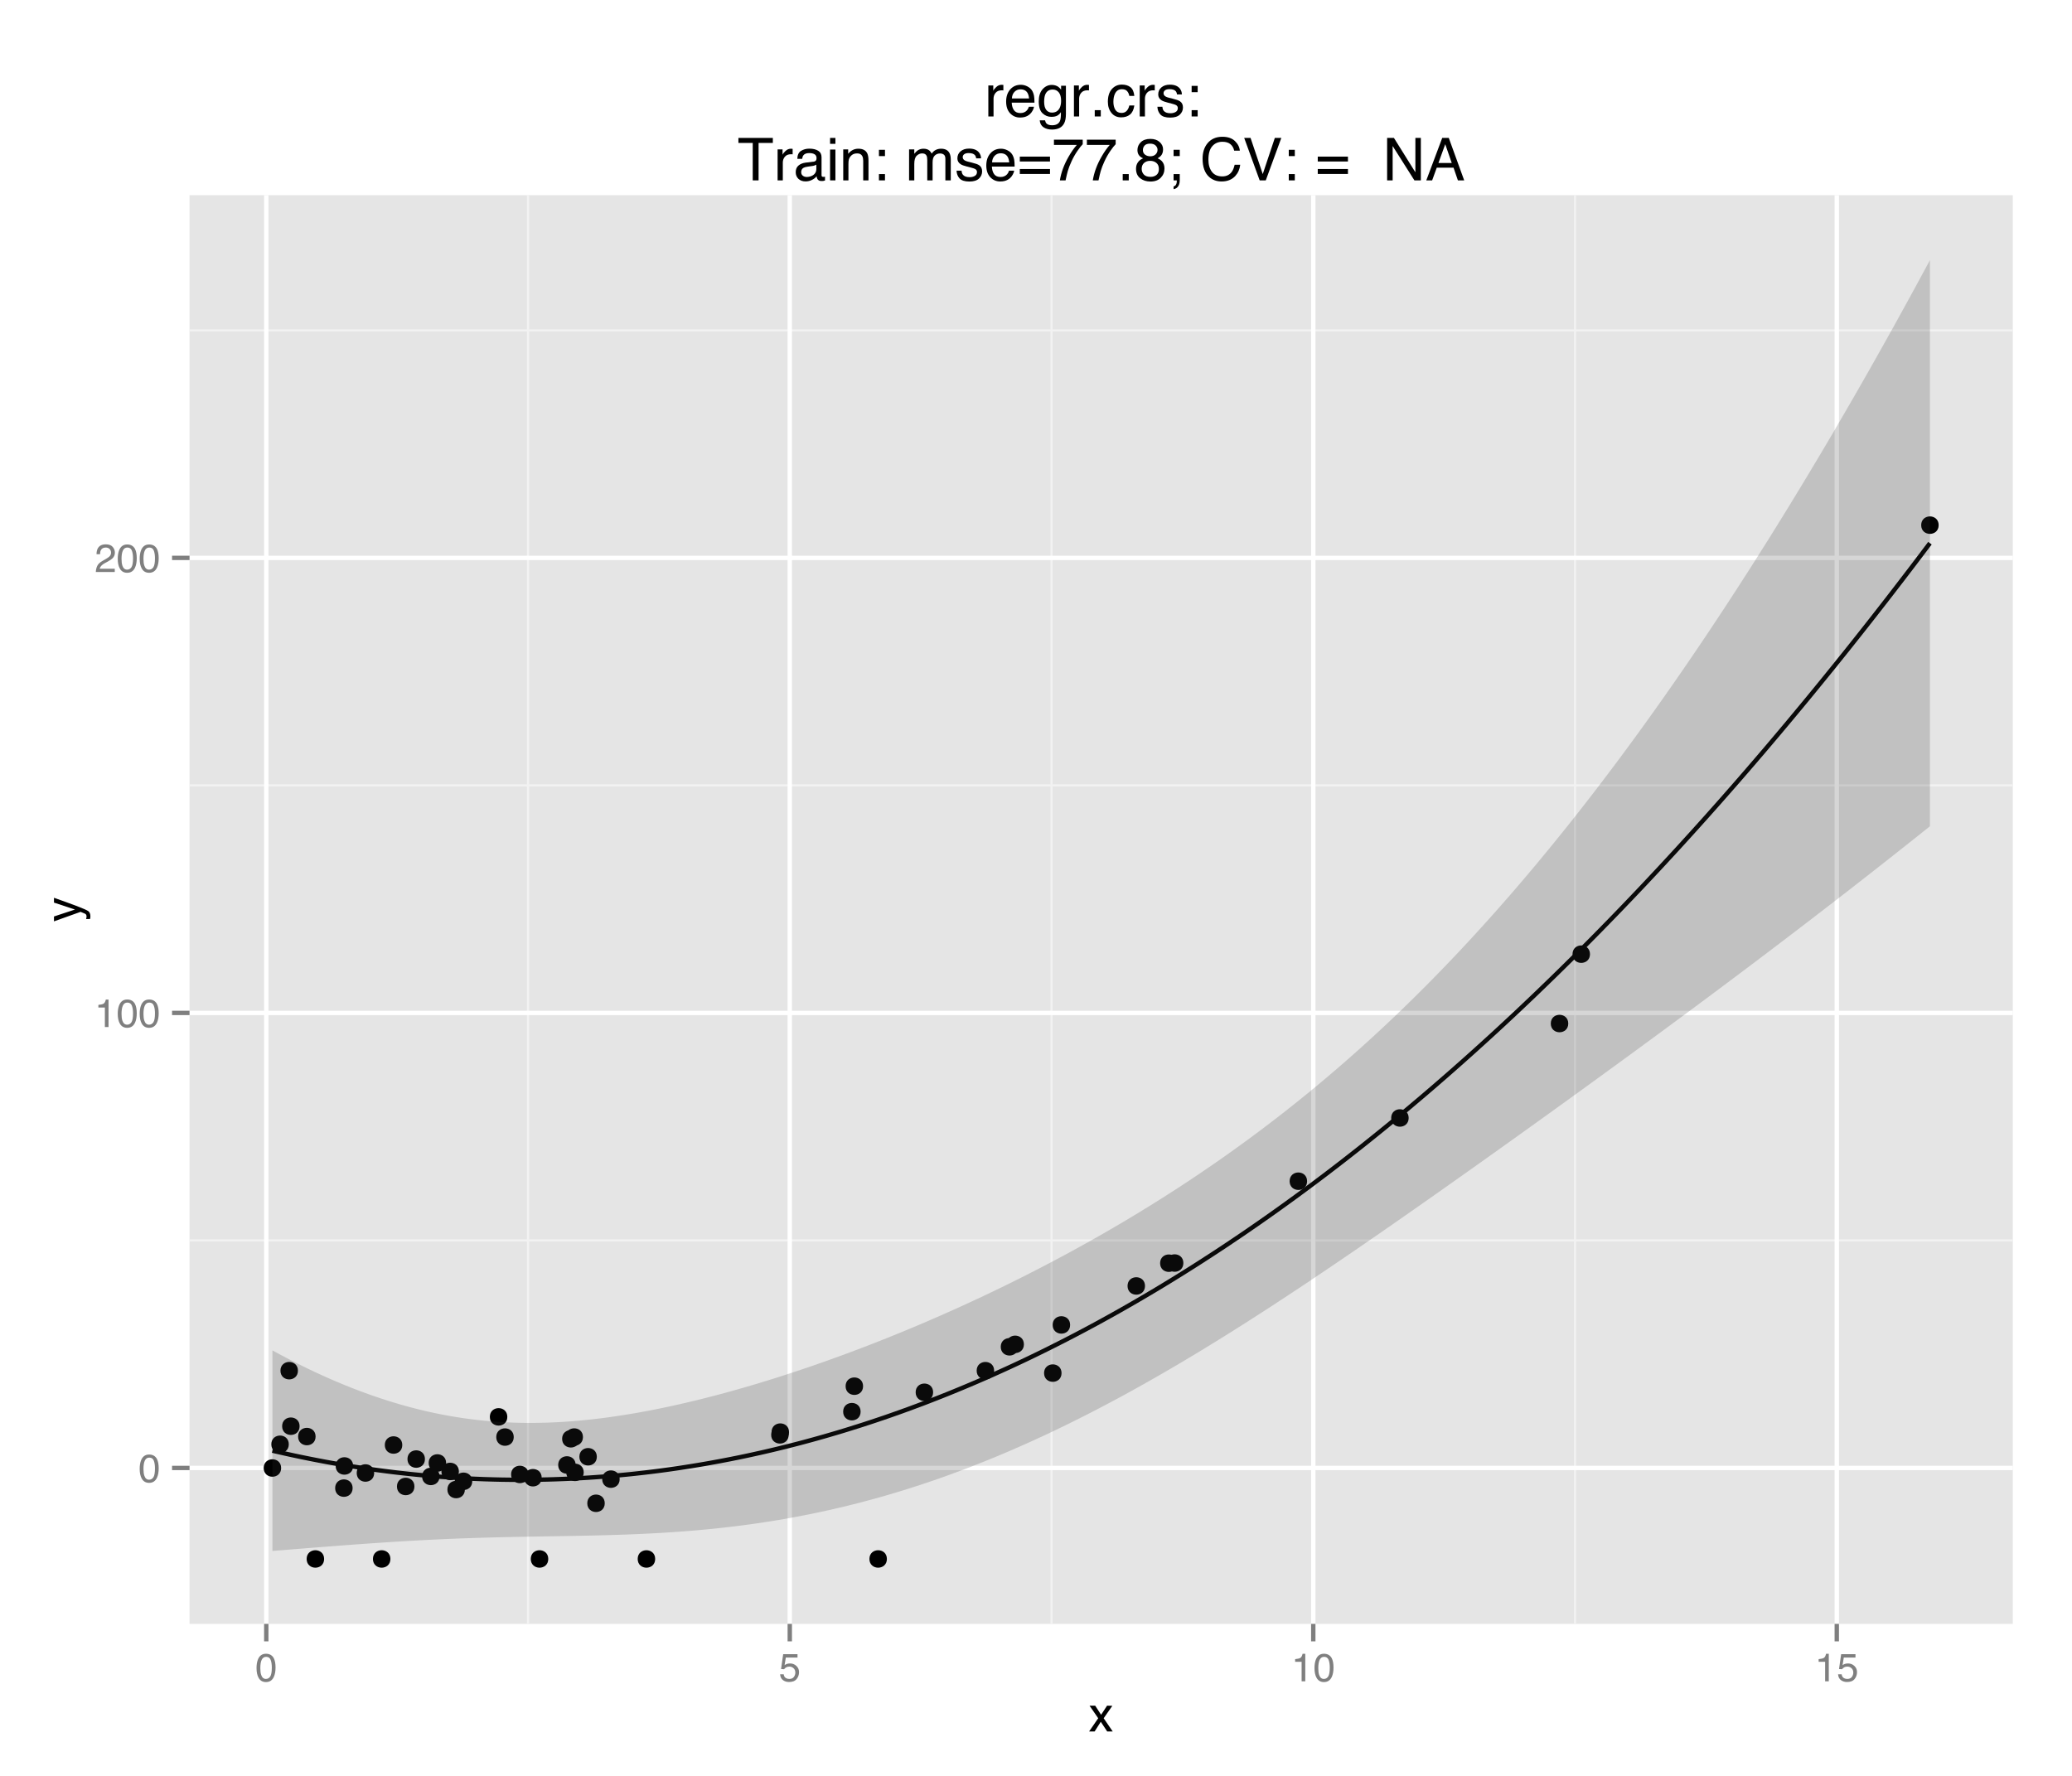 <?xml version="1.0" encoding="UTF-8"?>
<svg xmlns="http://www.w3.org/2000/svg" xmlns:xlink="http://www.w3.org/1999/xlink" width="504pt" height="432pt" viewBox="0 0 504 432" version="1.1">
<defs>
<g>
<symbol overflow="visible" id="glyph0-0">
<path style="stroke:none;" d="M 0.312 0 L 0.312 -6.875 L 5.766 -6.875 L 5.766 0 Z M 4.906 -0.859 L 4.906 -6.016 L 1.172 -6.016 L 1.172 -0.859 Z "/>
</symbol>
<symbol overflow="visible" id="glyph0-1">
<path style="stroke:none;" d="M 2.594 -6.703 C 3.457 -6.703 4.086 -6.348 4.484 -5.641 C 4.773 -5.086 4.922 -4.328 4.922 -3.359 C 4.922 -2.453 4.785 -1.695 4.516 -1.094 C 4.129 -0.238 3.488 0.188 2.594 0.188 C 1.781 0.188 1.18 -0.16 0.797 -0.859 C 0.461 -1.453 0.297 -2.238 0.297 -3.219 C 0.297 -3.977 0.395 -4.633 0.594 -5.188 C 0.957 -6.195 1.625 -6.703 2.594 -6.703 Z M 2.578 -0.578 C 3.016 -0.578 3.363 -0.77 3.625 -1.156 C 3.883 -1.551 4.016 -2.273 4.016 -3.328 C 4.016 -4.086 3.922 -4.711 3.734 -5.203 C 3.547 -5.703 3.18 -5.953 2.641 -5.953 C 2.148 -5.953 1.789 -5.719 1.562 -5.25 C 1.332 -4.781 1.219 -4.094 1.219 -3.188 C 1.219 -2.5 1.289 -1.945 1.438 -1.531 C 1.656 -0.895 2.035 -0.578 2.578 -0.578 Z "/>
</symbol>
<symbol overflow="visible" id="glyph0-2">
<path style="stroke:none;" d="M 0.922 -4.75 L 0.922 -5.391 C 1.523 -5.453 1.945 -5.551 2.188 -5.688 C 2.426 -5.832 2.609 -6.164 2.734 -6.688 L 3.391 -6.688 L 3.391 0 L 2.5 0 L 2.5 -4.75 Z "/>
</symbol>
<symbol overflow="visible" id="glyph0-3">
<path style="stroke:none;" d="M 0.297 0 C 0.328 -0.57 0.445 -1.07 0.656 -1.5 C 0.863 -1.938 1.27 -2.328 1.875 -2.672 L 2.766 -3.188 C 3.172 -3.426 3.457 -3.629 3.625 -3.797 C 3.875 -4.055 4 -4.352 4 -4.688 C 4 -5.07 3.879 -5.379 3.641 -5.609 C 3.41 -5.836 3.102 -5.953 2.719 -5.953 C 2.133 -5.953 1.734 -5.734 1.516 -5.297 C 1.398 -5.066 1.336 -4.742 1.328 -4.328 L 0.469 -4.328 C 0.477 -4.91 0.582 -5.383 0.781 -5.75 C 1.145 -6.406 1.789 -6.734 2.719 -6.734 C 3.488 -6.734 4.051 -6.523 4.406 -6.109 C 4.758 -5.691 4.938 -5.227 4.938 -4.719 C 4.938 -4.188 4.75 -3.727 4.375 -3.344 C 4.156 -3.125 3.758 -2.852 3.188 -2.531 L 2.547 -2.188 C 2.242 -2.02 2.004 -1.859 1.828 -1.703 C 1.516 -1.43 1.316 -1.129 1.234 -0.797 L 4.906 -0.797 L 4.906 0 Z "/>
</symbol>
<symbol overflow="visible" id="glyph0-4">
<path style="stroke:none;" d="M 1.188 -1.703 C 1.238 -1.223 1.461 -0.895 1.859 -0.719 C 2.055 -0.625 2.285 -0.578 2.547 -0.578 C 3.047 -0.578 3.414 -0.734 3.656 -1.047 C 3.895 -1.367 4.016 -1.723 4.016 -2.109 C 4.016 -2.578 3.867 -2.938 3.578 -3.188 C 3.297 -3.445 2.957 -3.578 2.562 -3.578 C 2.27 -3.578 2.02 -3.52 1.812 -3.406 C 1.602 -3.289 1.426 -3.133 1.281 -2.938 L 0.547 -2.984 L 1.062 -6.594 L 4.547 -6.594 L 4.547 -5.781 L 1.703 -5.781 L 1.406 -3.922 C 1.562 -4.035 1.711 -4.125 1.859 -4.188 C 2.109 -4.289 2.395 -4.344 2.719 -4.344 C 3.332 -4.344 3.852 -4.141 4.281 -3.734 C 4.707 -3.336 4.922 -2.836 4.922 -2.234 C 4.922 -1.598 4.723 -1.035 4.328 -0.547 C 3.941 -0.066 3.32 0.172 2.469 0.172 C 1.914 0.172 1.43 0.02 1.016 -0.281 C 0.598 -0.594 0.363 -1.066 0.312 -1.703 Z "/>
</symbol>
<symbol overflow="visible" id="glyph1-0">
<path style="stroke:none;" d="M 0.391 0 L 0.391 -8.609 L 7.219 -8.609 L 7.219 0 Z M 6.141 -1.078 L 6.141 -7.531 L 1.469 -7.531 L 1.469 -1.078 Z "/>
</symbol>
<symbol overflow="visible" id="glyph1-1">
<path style="stroke:none;" d="M 0.172 -6.281 L 1.547 -6.281 L 2.984 -4.062 L 4.438 -6.281 L 5.719 -6.25 L 3.609 -3.219 L 5.812 0 L 4.469 0 L 2.906 -2.359 L 1.406 0 L 0.062 0 L 2.281 -3.219 Z "/>
</symbol>
<symbol overflow="visible" id="glyph2-0">
<path style="stroke:none;" d="M 0 -0.391 L -8.609 -0.391 L -8.609 -7.219 L 0 -7.219 Z M -1.078 -6.141 L -7.531 -6.141 L -7.531 -1.469 L -1.078 -1.469 Z "/>
</symbol>
<symbol overflow="visible" id="glyph2-1">
<path style="stroke:none;" d="M -6.281 -4.688 L -6.281 -5.859 C -5.875 -5.711 -4.953 -5.383 -3.516 -4.875 C -2.441 -4.488 -1.566 -4.164 -0.891 -3.906 C 0.711 -3.301 1.691 -2.875 2.047 -2.625 C 2.398 -2.375 2.578 -1.941 2.578 -1.328 C 2.578 -1.18 2.566 -1.066 2.547 -0.984 C 2.535 -0.91 2.516 -0.812 2.484 -0.688 L 1.531 -0.688 C 1.582 -0.875 1.613 -1.008 1.625 -1.094 C 1.633 -1.176 1.641 -1.25 1.641 -1.312 C 1.641 -1.5 1.609 -1.641 1.547 -1.734 C 1.484 -1.828 1.406 -1.906 1.312 -1.969 C 1.281 -1.988 1.117 -2.055 0.828 -2.172 C 0.535 -2.297 0.32 -2.383 0.188 -2.438 L -6.281 -0.125 L -6.281 -1.312 L -1.172 -3 Z M -6.422 -3 Z "/>
</symbol>
<symbol overflow="visible" id="glyph3-0">
<path style="stroke:none;" d="M 0.469 0 L 0.469 -10.328 L 8.672 -10.328 L 8.672 0 Z M 7.375 -1.297 L 7.375 -9.047 L 1.766 -9.047 L 1.766 -1.297 Z "/>
</symbol>
<symbol overflow="visible" id="glyph3-1">
<path style="stroke:none;" d="M 0.969 -7.531 L 2.172 -7.531 L 2.172 -6.234 C 2.266 -6.484 2.504 -6.789 2.891 -7.156 C 3.273 -7.52 3.719 -7.703 4.219 -7.703 C 4.238 -7.703 4.273 -7.695 4.328 -7.688 C 4.391 -7.688 4.488 -7.68 4.625 -7.672 L 4.625 -6.328 C 4.551 -6.348 4.484 -6.359 4.422 -6.359 C 4.359 -6.359 4.289 -6.359 4.219 -6.359 C 3.57 -6.359 3.078 -6.156 2.734 -5.75 C 2.398 -5.344 2.234 -4.867 2.234 -4.328 L 2.234 0 L 0.969 0 Z "/>
</symbol>
<symbol overflow="visible" id="glyph3-2">
<path style="stroke:none;" d="M 4.062 -7.703 C 4.602 -7.703 5.125 -7.578 5.625 -7.328 C 6.125 -7.078 6.504 -6.754 6.766 -6.359 C 7.016 -5.973 7.188 -5.523 7.281 -5.016 C 7.352 -4.672 7.391 -4.117 7.391 -3.359 L 1.859 -3.359 C 1.891 -2.598 2.07 -1.984 2.406 -1.516 C 2.738 -1.055 3.258 -0.828 3.969 -0.828 C 4.633 -0.828 5.164 -1.047 5.562 -1.484 C 5.781 -1.734 5.938 -2.023 6.031 -2.359 L 7.281 -2.359 C 7.25 -2.086 7.141 -1.781 6.953 -1.438 C 6.766 -1.094 6.555 -0.816 6.328 -0.609 C 5.941 -0.234 5.469 0.02 4.906 0.156 C 4.602 0.227 4.258 0.266 3.875 0.266 C 2.938 0.266 2.141 -0.07 1.484 -0.75 C 0.828 -1.438 0.5 -2.395 0.5 -3.625 C 0.5 -4.832 0.828 -5.812 1.484 -6.562 C 2.141 -7.32 3 -7.703 4.062 -7.703 Z M 6.078 -4.375 C 6.023 -4.914 5.906 -5.352 5.719 -5.688 C 5.375 -6.289 4.797 -6.594 3.984 -6.594 C 3.398 -6.594 2.91 -6.383 2.516 -5.969 C 2.129 -5.551 1.926 -5.02 1.906 -4.375 Z M 3.953 -7.719 Z "/>
</symbol>
<symbol overflow="visible" id="glyph3-3">
<path style="stroke:none;" d="M 3.594 -7.672 C 4.176 -7.672 4.691 -7.523 5.141 -7.234 C 5.379 -7.066 5.617 -6.828 5.859 -6.516 L 5.859 -7.469 L 7.031 -7.469 L 7.031 -0.609 C 7.031 0.348 6.891 1.102 6.609 1.656 C 6.086 2.676 5.098 3.188 3.641 3.188 C 2.828 3.188 2.145 3.004 1.594 2.641 C 1.039 2.273 0.727 1.707 0.656 0.938 L 1.953 0.938 C 2.016 1.27 2.133 1.531 2.312 1.719 C 2.602 2 3.055 2.141 3.672 2.141 C 4.641 2.141 5.273 1.797 5.578 1.109 C 5.754 0.703 5.832 -0.016 5.812 -1.047 C 5.562 -0.66 5.258 -0.375 4.906 -0.188 C 4.551 0 4.078 0.094 3.484 0.094 C 2.672 0.094 1.957 -0.191 1.344 -0.766 C 0.727 -1.348 0.422 -2.312 0.422 -3.656 C 0.422 -4.914 0.727 -5.898 1.344 -6.609 C 1.969 -7.316 2.719 -7.672 3.594 -7.672 Z M 5.859 -3.797 C 5.859 -4.734 5.664 -5.426 5.281 -5.875 C 4.906 -6.32 4.414 -6.547 3.812 -6.547 C 2.926 -6.547 2.316 -6.129 1.984 -5.297 C 1.816 -4.848 1.734 -4.266 1.734 -3.547 C 1.734 -2.691 1.906 -2.039 2.25 -1.594 C 2.594 -1.156 3.055 -0.938 3.641 -0.938 C 4.547 -0.938 5.188 -1.348 5.562 -2.172 C 5.758 -2.641 5.859 -3.18 5.859 -3.797 Z M 3.734 -7.719 Z "/>
</symbol>
<symbol overflow="visible" id="glyph3-4">
<path style="stroke:none;" d="M 1.234 -1.531 L 2.703 -1.531 L 2.703 0 L 1.234 0 Z "/>
</symbol>
<symbol overflow="visible" id="glyph3-5">
<path style="stroke:none;" d="M 3.828 -7.75 C 4.68 -7.75 5.375 -7.539 5.906 -7.125 C 6.438 -6.719 6.754 -6.008 6.859 -5 L 5.641 -5 C 5.555 -5.469 5.379 -5.852 5.109 -6.156 C 4.848 -6.469 4.422 -6.625 3.828 -6.625 C 3.023 -6.625 2.453 -6.227 2.109 -5.438 C 1.879 -4.926 1.766 -4.297 1.766 -3.547 C 1.766 -2.785 1.922 -2.145 2.234 -1.625 C 2.555 -1.113 3.062 -0.859 3.75 -0.859 C 4.27 -0.859 4.68 -1.02 4.984 -1.344 C 5.297 -1.664 5.516 -2.109 5.641 -2.672 L 6.859 -2.672 C 6.723 -1.672 6.375 -0.938 5.812 -0.469 C 5.25 -0.008 4.531 0.219 3.656 0.219 C 2.664 0.219 1.879 -0.141 1.297 -0.859 C 0.711 -1.578 0.422 -2.477 0.422 -3.562 C 0.422 -4.883 0.738 -5.91 1.375 -6.641 C 2.02 -7.379 2.836 -7.75 3.828 -7.75 Z M 3.641 -7.719 Z "/>
</symbol>
<symbol overflow="visible" id="glyph3-6">
<path style="stroke:none;" d="M 1.688 -2.359 C 1.719 -1.941 1.82 -1.617 2 -1.391 C 2.312 -0.984 2.863 -0.781 3.656 -0.781 C 4.125 -0.781 4.535 -0.879 4.891 -1.078 C 5.254 -1.285 5.438 -1.602 5.438 -2.031 C 5.438 -2.352 5.289 -2.598 5 -2.766 C 4.82 -2.867 4.461 -2.988 3.922 -3.125 L 2.906 -3.391 C 2.27 -3.547 1.797 -3.723 1.484 -3.922 C 0.941 -4.266 0.672 -4.738 0.672 -5.344 C 0.672 -6.051 0.926 -6.625 1.438 -7.062 C 1.957 -7.508 2.648 -7.734 3.516 -7.734 C 4.648 -7.734 5.469 -7.398 5.969 -6.734 C 6.281 -6.305 6.43 -5.848 6.422 -5.359 L 5.234 -5.359 C 5.211 -5.648 5.113 -5.91 4.938 -6.141 C 4.645 -6.473 4.141 -6.641 3.422 -6.641 C 2.941 -6.641 2.578 -6.547 2.328 -6.359 C 2.086 -6.18 1.969 -5.945 1.969 -5.656 C 1.969 -5.32 2.129 -5.055 2.453 -4.859 C 2.641 -4.742 2.914 -4.641 3.281 -4.547 L 4.109 -4.344 C 5.023 -4.125 5.633 -3.91 5.938 -3.703 C 6.438 -3.379 6.688 -2.875 6.688 -2.188 C 6.688 -1.508 6.43 -0.926 5.922 -0.438 C 5.41 0.039 4.633 0.281 3.594 0.281 C 2.469 0.281 1.672 0.031 1.203 -0.469 C 0.742 -0.977 0.5 -1.609 0.469 -2.359 Z M 3.547 -7.719 Z "/>
</symbol>
<symbol overflow="visible" id="glyph3-7">
<path style="stroke:none;" d="M 1.594 -7.438 L 3.062 -7.438 L 3.062 -5.906 L 1.594 -5.906 Z M 1.594 -1.531 L 3.062 -1.531 L 3.062 0 L 1.594 0 Z "/>
</symbol>
<symbol overflow="visible" id="glyph3-8">
<path style="stroke:none;" d=""/>
</symbol>
<symbol overflow="visible" id="glyph3-9">
<path style="stroke:none;" d="M 8.609 -10.328 L 8.609 -9.109 L 5.141 -9.109 L 5.141 0 L 3.719 0 L 3.719 -9.109 L 0.234 -9.109 L 0.234 -10.328 Z "/>
</symbol>
<symbol overflow="visible" id="glyph3-10">
<path style="stroke:none;" d="M 1.906 -2 C 1.906 -1.633 2.035 -1.348 2.297 -1.141 C 2.566 -0.93 2.883 -0.828 3.25 -0.828 C 3.695 -0.828 4.129 -0.926 4.547 -1.125 C 5.242 -1.469 5.594 -2.031 5.594 -2.812 L 5.594 -3.828 C 5.438 -3.734 5.238 -3.648 5 -3.578 C 4.758 -3.516 4.52 -3.473 4.281 -3.453 L 3.516 -3.344 C 3.055 -3.281 2.711 -3.188 2.484 -3.062 C 2.098 -2.844 1.906 -2.488 1.906 -2 Z M 4.969 -4.562 C 5.258 -4.602 5.453 -4.727 5.547 -4.938 C 5.609 -5.039 5.641 -5.203 5.641 -5.422 C 5.641 -5.848 5.484 -6.156 5.172 -6.344 C 4.867 -6.539 4.43 -6.641 3.859 -6.641 C 3.191 -6.641 2.723 -6.461 2.453 -6.109 C 2.297 -5.91 2.191 -5.617 2.141 -5.234 L 0.969 -5.234 C 0.988 -6.16 1.285 -6.805 1.859 -7.172 C 2.441 -7.535 3.117 -7.719 3.891 -7.719 C 4.773 -7.719 5.492 -7.547 6.047 -7.203 C 6.586 -6.867 6.859 -6.348 6.859 -5.641 L 6.859 -1.297 C 6.859 -1.16 6.883 -1.051 6.938 -0.969 C 7 -0.895 7.113 -0.859 7.281 -0.859 C 7.344 -0.859 7.406 -0.859 7.469 -0.859 C 7.539 -0.867 7.617 -0.883 7.703 -0.906 L 7.703 0.031 C 7.504 0.094 7.352 0.129 7.25 0.141 C 7.145 0.148 7.004 0.156 6.828 0.156 C 6.391 0.156 6.07 0.004 5.875 -0.297 C 5.77 -0.461 5.695 -0.695 5.656 -1 C 5.406 -0.664 5.035 -0.375 4.547 -0.125 C 4.066 0.125 3.535 0.25 2.953 0.25 C 2.254 0.25 1.68 0.039 1.234 -0.375 C 0.797 -0.801 0.578 -1.336 0.578 -1.984 C 0.578 -2.68 0.797 -3.219 1.234 -3.594 C 1.672 -3.977 2.242 -4.219 2.953 -4.312 Z M 3.922 -7.719 Z "/>
</symbol>
<symbol overflow="visible" id="glyph3-11">
<path style="stroke:none;" d="M 0.922 -7.5 L 2.219 -7.5 L 2.219 0 L 0.922 0 Z M 0.922 -10.328 L 2.219 -10.328 L 2.219 -8.891 L 0.922 -8.891 Z "/>
</symbol>
<symbol overflow="visible" id="glyph3-12">
<path style="stroke:none;" d="M 0.922 -7.531 L 2.125 -7.531 L 2.125 -6.469 C 2.488 -6.906 2.867 -7.219 3.266 -7.406 C 3.66 -7.602 4.102 -7.703 4.594 -7.703 C 5.664 -7.703 6.391 -7.328 6.766 -6.578 C 6.961 -6.172 7.062 -5.586 7.062 -4.828 L 7.062 0 L 5.781 0 L 5.781 -4.75 C 5.781 -5.207 5.711 -5.578 5.578 -5.859 C 5.348 -6.328 4.941 -6.562 4.359 -6.562 C 4.055 -6.562 3.805 -6.531 3.609 -6.469 C 3.266 -6.363 2.961 -6.16 2.703 -5.859 C 2.492 -5.609 2.352 -5.348 2.281 -5.078 C 2.219 -4.816 2.188 -4.441 2.188 -3.953 L 2.188 0 L 0.922 0 Z M 3.906 -7.719 Z "/>
</symbol>
<symbol overflow="visible" id="glyph3-13">
<path style="stroke:none;" d="M 0.922 -7.531 L 2.188 -7.531 L 2.188 -6.469 C 2.477 -6.832 2.75 -7.102 3 -7.281 C 3.414 -7.562 3.891 -7.703 4.422 -7.703 C 5.016 -7.703 5.492 -7.555 5.859 -7.266 C 6.066 -7.086 6.254 -6.836 6.422 -6.516 C 6.703 -6.922 7.031 -7.219 7.406 -7.406 C 7.789 -7.602 8.223 -7.703 8.703 -7.703 C 9.711 -7.703 10.398 -7.336 10.766 -6.609 C 10.961 -6.211 11.062 -5.68 11.062 -5.016 L 11.062 0 L 9.75 0 L 9.75 -5.234 C 9.75 -5.734 9.625 -6.078 9.375 -6.266 C 9.125 -6.453 8.816 -6.547 8.453 -6.547 C 7.953 -6.547 7.523 -6.379 7.172 -6.047 C 6.816 -5.711 6.641 -5.156 6.641 -4.375 L 6.641 0 L 5.344 0 L 5.344 -4.922 C 5.344 -5.43 5.281 -5.801 5.156 -6.031 C 4.969 -6.383 4.613 -6.562 4.094 -6.562 C 3.613 -6.562 3.176 -6.375 2.781 -6 C 2.383 -5.633 2.188 -4.969 2.188 -4 L 2.188 0 L 0.922 0 Z "/>
</symbol>
<symbol overflow="visible" id="glyph3-14">
<path style="stroke:none;" d="M 7.984 -5.781 L 7.984 -4.594 L 0.641 -4.594 L 0.641 -5.781 Z M 7.984 -2.766 L 7.984 -1.562 L 0.641 -1.562 L 0.641 -2.766 Z "/>
</symbol>
<symbol overflow="visible" id="glyph3-15">
<path style="stroke:none;" d="M 7.531 -9.906 L 7.531 -8.797 C 7.207 -8.484 6.773 -7.938 6.234 -7.156 C 5.703 -6.383 5.227 -5.547 4.812 -4.641 C 4.406 -3.766 4.098 -2.969 3.891 -2.25 C 3.754 -1.781 3.578 -1.031 3.359 0 L 1.969 0 C 2.281 -1.926 2.984 -3.836 4.078 -5.734 C 4.711 -6.859 5.383 -7.82 6.094 -8.625 L 0.531 -8.625 L 0.531 -9.906 Z "/>
</symbol>
<symbol overflow="visible" id="glyph3-16">
<path style="stroke:none;" d="M 3.922 -5.859 C 4.473 -5.859 4.906 -6.008 5.219 -6.312 C 5.539 -6.625 5.703 -7 5.703 -7.438 C 5.703 -7.812 5.551 -8.156 5.25 -8.469 C 4.945 -8.781 4.488 -8.938 3.875 -8.938 C 3.27 -8.938 2.828 -8.781 2.547 -8.469 C 2.273 -8.156 2.141 -7.785 2.141 -7.359 C 2.141 -6.891 2.316 -6.52 2.672 -6.25 C 3.023 -5.988 3.441 -5.859 3.922 -5.859 Z M 4 -0.859 C 4.582 -0.859 5.066 -1.016 5.453 -1.328 C 5.836 -1.648 6.031 -2.125 6.031 -2.75 C 6.031 -3.406 5.832 -3.898 5.438 -4.234 C 5.039 -4.578 4.531 -4.75 3.906 -4.75 C 3.301 -4.75 2.805 -4.578 2.422 -4.234 C 2.035 -3.891 1.844 -3.41 1.844 -2.797 C 1.844 -2.273 2.016 -1.82 2.359 -1.438 C 2.711 -1.051 3.258 -0.859 4 -0.859 Z M 2.188 -5.359 C 1.844 -5.516 1.57 -5.691 1.375 -5.891 C 1 -6.266 0.812 -6.754 0.812 -7.359 C 0.812 -8.109 1.082 -8.75 1.625 -9.281 C 2.176 -9.82 2.953 -10.094 3.953 -10.094 C 4.91 -10.094 5.664 -9.836 6.219 -9.328 C 6.77 -8.828 7.047 -8.238 7.047 -7.562 C 7.047 -6.926 6.883 -6.414 6.562 -6.031 C 6.383 -5.812 6.109 -5.594 5.734 -5.375 C 6.148 -5.188 6.477 -4.969 6.719 -4.719 C 7.164 -4.25 7.391 -3.641 7.391 -2.891 C 7.391 -2.004 7.086 -1.254 6.484 -0.641 C 5.891 -0.023 5.051 0.281 3.969 0.281 C 2.988 0.281 2.16 0.016 1.484 -0.516 C 0.805 -1.047 0.469 -1.816 0.469 -2.828 C 0.469 -3.422 0.613 -3.93 0.906 -4.359 C 1.195 -4.797 1.625 -5.129 2.188 -5.359 Z "/>
</symbol>
<symbol overflow="visible" id="glyph3-17">
<path style="stroke:none;" d="M 1.594 1.469 C 1.926 1.406 2.156 1.188 2.281 0.812 C 2.344 0.613 2.375 0.398 2.375 0.172 C 2.375 0.148 2.375 0.129 2.375 0.109 C 2.375 0.086 2.367 0.051 2.359 0 L 1.594 0 L 1.594 -1.531 L 3.094 -1.531 L 3.094 -0.109 C 3.094 0.391 3.02 0.805 2.875 1.141 C 2.633 1.703 2.207 2.035 1.594 2.141 Z M 1.594 -7.438 L 3.094 -7.438 L 3.094 -5.906 L 1.594 -5.906 Z "/>
</symbol>
<symbol overflow="visible" id="glyph3-18">
<path style="stroke:none;" d="M 5.453 -10.609 C 6.766 -10.609 7.781 -10.266 8.5 -9.578 C 9.219 -8.891 9.617 -8.109 9.703 -7.234 L 8.328 -7.234 C 8.18 -7.898 7.875 -8.426 7.406 -8.812 C 6.945 -9.195 6.301 -9.391 5.469 -9.391 C 4.445 -9.391 3.625 -9.031 3 -8.312 C 2.375 -7.602 2.062 -6.508 2.062 -5.031 C 2.062 -3.82 2.344 -2.844 2.906 -2.094 C 3.469 -1.344 4.312 -0.969 5.438 -0.969 C 6.469 -0.969 7.254 -1.363 7.797 -2.156 C 8.078 -2.57 8.289 -3.117 8.438 -3.797 L 9.797 -3.797 C 9.672 -2.711 9.27 -1.801 8.594 -1.062 C 7.77 -0.176 6.66 0.266 5.266 0.266 C 4.066 0.266 3.062 -0.098 2.25 -0.828 C 1.176 -1.785 0.641 -3.27 0.641 -5.281 C 0.641 -6.801 1.039 -8.051 1.844 -9.031 C 2.719 -10.082 3.922 -10.609 5.453 -10.609 Z M 5.172 -10.609 Z "/>
</symbol>
<symbol overflow="visible" id="glyph3-19">
<path style="stroke:none;" d="M 1.906 -10.328 L 4.875 -1.531 L 7.812 -10.328 L 9.391 -10.328 L 5.609 0 L 4.125 0 L 0.359 -10.328 Z "/>
</symbol>
<symbol overflow="visible" id="glyph3-20">
<path style="stroke:none;" d="M 1.094 -10.328 L 2.75 -10.328 L 7.969 -1.969 L 7.969 -10.328 L 9.297 -10.328 L 9.297 0 L 7.734 0 L 2.438 -8.359 L 2.438 0 L 1.094 0 Z M 5.109 -10.328 Z "/>
</symbol>
<symbol overflow="visible" id="glyph3-21">
<path style="stroke:none;" d="M 6.406 -4.234 L 4.828 -8.797 L 3.172 -4.234 Z M 4.094 -10.328 L 5.688 -10.328 L 9.438 0 L 7.906 0 L 6.844 -3.094 L 2.766 -3.094 L 1.641 0 L 0.219 0 Z M 4.828 -10.328 Z "/>
</symbol>
</g>
<clipPath id="clip1">
  <path d="M 46.102 47.48 L 490 47.48 L 490 396 L 46.102 396 Z "/>
</clipPath>
<clipPath id="clip2">
  <path d="M 46.102 301 L 490 301 L 490 303 L 46.102 303 Z "/>
</clipPath>
<clipPath id="clip3">
  <path d="M 46.102 190 L 490 190 L 490 192 L 46.102 192 Z "/>
</clipPath>
<clipPath id="clip4">
  <path d="M 46.102 80 L 490 80 L 490 81 L 46.102 81 Z "/>
</clipPath>
<clipPath id="clip5">
  <path d="M 128 47.48 L 129 47.48 L 129 396 L 128 396 Z "/>
</clipPath>
<clipPath id="clip6">
  <path d="M 255 47.48 L 257 47.48 L 257 396 L 255 396 Z "/>
</clipPath>
<clipPath id="clip7">
  <path d="M 382 47.48 L 384 47.48 L 384 396 L 382 396 Z "/>
</clipPath>
<clipPath id="clip8">
  <path d="M 46.102 356 L 490.598 356 L 490.598 358 L 46.102 358 Z "/>
</clipPath>
<clipPath id="clip9">
  <path d="M 46.102 245 L 490.598 245 L 490.598 247 L 46.102 247 Z "/>
</clipPath>
<clipPath id="clip10">
  <path d="M 46.102 135 L 490.598 135 L 490.598 137 L 46.102 137 Z "/>
</clipPath>
<clipPath id="clip11">
  <path d="M 64 47.48 L 66 47.48 L 66 396 L 64 396 Z "/>
</clipPath>
<clipPath id="clip12">
  <path d="M 191 47.48 L 193 47.48 L 193 396 L 191 396 Z "/>
</clipPath>
<clipPath id="clip13">
  <path d="M 318 47.48 L 320 47.48 L 320 396 L 318 396 Z "/>
</clipPath>
<clipPath id="clip14">
  <path d="M 446 47.48 L 448 47.48 L 448 396 L 446 396 Z "/>
</clipPath>
</defs>
<g id="surface36">
<rect x="0" y="0" width="504" height="432" style="fill:rgb(100%,100%,100%);fill-opacity:1;stroke:none;"/>
<rect x="0" y="0" width="504" height="432" style="fill:rgb(100%,100%,100%);fill-opacity:1;stroke:none;"/>
<path style="fill:none;stroke-width:1.063;stroke-linecap:round;stroke-linejoin:round;stroke:rgb(100%,100%,100%);stroke-opacity:1;stroke-miterlimit:10;" d="M 0 432 L 504 432 L 504 0 L 0 0 Z "/>
<g clip-path="url(#clip1)" clip-rule="nonzero">
<path style=" stroke:none;fill-rule:nonzero;fill:rgb(89.804%,89.804%,89.804%);fill-opacity:1;" d="M 46.102 395.027 L 489.598 395.027 L 489.598 47.477 L 46.102 47.477 Z "/>
</g>
<g clip-path="url(#clip2)" clip-rule="nonzero">
<path style="fill:none;stroke-width:0.531;stroke-linecap:butt;stroke-linejoin:round;stroke:rgb(94.902%,94.902%,94.902%);stroke-opacity:1;stroke-miterlimit:10;" d="M 46.102 301.746 L 489.602 301.746 "/>
</g>
<g clip-path="url(#clip3)" clip-rule="nonzero">
<path style="fill:none;stroke-width:0.531;stroke-linecap:butt;stroke-linejoin:round;stroke:rgb(94.902%,94.902%,94.902%);stroke-opacity:1;stroke-miterlimit:10;" d="M 46.102 191.055 L 489.602 191.055 "/>
</g>
<g clip-path="url(#clip4)" clip-rule="nonzero">
<path style="fill:none;stroke-width:0.531;stroke-linecap:butt;stroke-linejoin:round;stroke:rgb(94.902%,94.902%,94.902%);stroke-opacity:1;stroke-miterlimit:10;" d="M 46.102 80.363 L 489.602 80.363 "/>
</g>
<g clip-path="url(#clip5)" clip-rule="nonzero">
<path style="fill:none;stroke-width:0.531;stroke-linecap:butt;stroke-linejoin:round;stroke:rgb(94.902%,94.902%,94.902%);stroke-opacity:1;stroke-miterlimit:10;" d="M 128.438 395.027 L 128.438 47.48 "/>
</g>
<g clip-path="url(#clip6)" clip-rule="nonzero">
<path style="fill:none;stroke-width:0.531;stroke-linecap:butt;stroke-linejoin:round;stroke:rgb(94.902%,94.902%,94.902%);stroke-opacity:1;stroke-miterlimit:10;" d="M 255.777 395.027 L 255.777 47.48 "/>
</g>
<g clip-path="url(#clip7)" clip-rule="nonzero">
<path style="fill:none;stroke-width:0.531;stroke-linecap:butt;stroke-linejoin:round;stroke:rgb(94.902%,94.902%,94.902%);stroke-opacity:1;stroke-miterlimit:10;" d="M 383.117 395.027 L 383.117 47.48 "/>
</g>
<g clip-path="url(#clip8)" clip-rule="nonzero">
<path style="fill:none;stroke-width:1.063;stroke-linecap:butt;stroke-linejoin:round;stroke:rgb(100%,100%,100%);stroke-opacity:1;stroke-miterlimit:10;" d="M 46.102 357.094 L 489.602 357.094 "/>
</g>
<g clip-path="url(#clip9)" clip-rule="nonzero">
<path style="fill:none;stroke-width:1.063;stroke-linecap:butt;stroke-linejoin:round;stroke:rgb(100%,100%,100%);stroke-opacity:1;stroke-miterlimit:10;" d="M 46.102 246.402 L 489.602 246.402 "/>
</g>
<g clip-path="url(#clip10)" clip-rule="nonzero">
<path style="fill:none;stroke-width:1.063;stroke-linecap:butt;stroke-linejoin:round;stroke:rgb(100%,100%,100%);stroke-opacity:1;stroke-miterlimit:10;" d="M 46.102 135.711 L 489.602 135.711 "/>
</g>
<g clip-path="url(#clip11)" clip-rule="nonzero">
<path style="fill:none;stroke-width:1.063;stroke-linecap:butt;stroke-linejoin:round;stroke:rgb(100%,100%,100%);stroke-opacity:1;stroke-miterlimit:10;" d="M 64.77 395.027 L 64.77 47.48 "/>
</g>
<g clip-path="url(#clip12)" clip-rule="nonzero">
<path style="fill:none;stroke-width:1.063;stroke-linecap:butt;stroke-linejoin:round;stroke:rgb(100%,100%,100%);stroke-opacity:1;stroke-miterlimit:10;" d="M 192.109 395.027 L 192.109 47.48 "/>
</g>
<g clip-path="url(#clip13)" clip-rule="nonzero">
<path style="fill:none;stroke-width:1.063;stroke-linecap:butt;stroke-linejoin:round;stroke:rgb(100%,100%,100%);stroke-opacity:1;stroke-miterlimit:10;" d="M 319.445 395.027 L 319.445 47.48 "/>
</g>
<g clip-path="url(#clip14)" clip-rule="nonzero">
<path style="fill:none;stroke-width:1.063;stroke-linecap:butt;stroke-linejoin:round;stroke:rgb(100%,100%,100%);stroke-opacity:1;stroke-miterlimit:10;" d="M 446.785 395.027 L 446.785 47.48 "/>
</g>
<path style=" stroke:none;fill-rule:nonzero;fill:rgb(0%,0%,0%);fill-opacity:1;" d="M 215.73 379.23 C 215.73 382.066 211.48 382.066 211.48 379.23 C 211.48 376.398 215.73 376.398 215.73 379.23 "/>
<path style=" stroke:none;fill-rule:nonzero;fill:rgb(0%,0%,0%);fill-opacity:1;" d="M 94.965 379.23 C 94.965 382.066 90.715 382.066 90.715 379.23 C 90.715 376.398 94.965 376.398 94.965 379.23 "/>
<path style=" stroke:none;fill-rule:nonzero;fill:rgb(0%,0%,0%);fill-opacity:1;" d="M 133.363 379.23 C 133.363 382.066 129.109 382.066 129.109 379.23 C 129.109 376.398 133.363 376.398 133.363 379.23 "/>
<path style=" stroke:none;fill-rule:nonzero;fill:rgb(0%,0%,0%);fill-opacity:1;" d="M 159.367 379.23 C 159.367 382.066 155.113 382.066 155.113 379.23 C 155.113 376.398 159.367 376.398 159.367 379.23 "/>
<path style=" stroke:none;fill-rule:nonzero;fill:rgb(0%,0%,0%);fill-opacity:1;" d="M 78.84 379.23 C 78.84 382.066 74.59 382.066 74.59 379.23 C 74.59 376.398 78.84 376.398 78.84 379.23 "/>
<path style=" stroke:none;fill-rule:nonzero;fill:rgb(0%,0%,0%);fill-opacity:1;" d="M 209.34 343.402 C 209.34 346.238 205.09 346.238 205.09 343.402 C 205.09 340.566 209.34 340.566 209.34 343.402 "/>
<path style=" stroke:none;fill-rule:nonzero;fill:rgb(0%,0%,0%);fill-opacity:1;" d="M 103.363 354.93 C 103.363 357.766 99.113 357.766 99.113 354.93 C 99.113 352.094 103.363 352.094 103.363 354.93 "/>
<path style=" stroke:none;fill-rule:nonzero;fill:rgb(0%,0%,0%);fill-opacity:1;" d="M 226.977 338.684 C 226.977 341.516 222.727 341.516 222.727 338.684 C 222.727 335.848 226.977 335.848 226.977 338.684 "/>
<path style=" stroke:none;fill-rule:nonzero;fill:rgb(0%,0%,0%);fill-opacity:1;" d="M 91.016 358.32 C 91.016 361.156 86.766 361.156 86.766 358.32 C 86.766 355.484 91.016 355.484 91.016 358.32 "/>
<path style=" stroke:none;fill-rule:nonzero;fill:rgb(0%,0%,0%);fill-opacity:1;" d="M 72.875 346.938 C 72.875 349.77 68.625 349.77 68.625 346.938 C 68.625 344.102 72.875 344.102 72.875 346.938 "/>
<path style=" stroke:none;fill-rule:nonzero;fill:rgb(0%,0%,0%);fill-opacity:1;" d="M 111.621 357.941 C 111.621 360.777 107.371 360.777 107.371 357.941 C 107.371 355.109 111.621 355.109 111.621 357.941 "/>
<path style=" stroke:none;fill-rule:nonzero;fill:rgb(0%,0%,0%);fill-opacity:1;" d="M 247.68 327.625 C 247.68 330.461 243.426 330.461 243.426 327.625 C 243.426 324.789 247.68 324.789 247.68 327.625 "/>
<path style=" stroke:none;fill-rule:nonzero;fill:rgb(0%,0%,0%);fill-opacity:1;" d="M 386.754 232.109 C 386.754 234.941 382.504 234.941 382.504 232.109 C 382.504 229.273 386.754 229.273 386.754 232.109 "/>
<path style=" stroke:none;fill-rule:nonzero;fill:rgb(0%,0%,0%);fill-opacity:1;" d="M 85.902 356.609 C 85.902 359.441 81.648 359.441 81.648 356.609 C 81.648 353.773 85.902 353.773 85.902 356.609 "/>
<path style=" stroke:none;fill-rule:nonzero;fill:rgb(0%,0%,0%);fill-opacity:1;" d="M 317.941 287.34 C 317.941 290.176 313.691 290.176 313.691 287.34 C 313.691 284.504 317.941 284.504 317.941 287.34 "/>
<path style=" stroke:none;fill-rule:nonzero;fill:rgb(0%,0%,0%);fill-opacity:1;" d="M 108.516 355.883 C 108.516 358.719 104.266 358.719 104.266 355.883 C 104.266 353.047 108.516 353.047 108.516 355.883 "/>
<path style=" stroke:none;fill-rule:nonzero;fill:rgb(0%,0%,0%);fill-opacity:1;" d="M 191.926 348.375 C 191.926 351.211 187.676 351.211 187.676 348.375 C 187.676 345.539 191.926 345.539 191.926 348.375 "/>
<path style=" stroke:none;fill-rule:nonzero;fill:rgb(0%,0%,0%);fill-opacity:1;" d="M 278.516 312.82 C 278.516 315.656 274.266 315.656 274.266 312.82 C 274.266 309.988 278.516 309.988 278.516 312.82 "/>
<path style=" stroke:none;fill-rule:nonzero;fill:rgb(0%,0%,0%);fill-opacity:1;" d="M 140.027 356.367 C 140.027 359.199 135.773 359.199 135.773 356.367 C 135.773 353.531 140.027 353.531 140.027 356.367 "/>
<path style=" stroke:none;fill-rule:nonzero;fill:rgb(0%,0%,0%);fill-opacity:1;" d="M 124.965 349.578 C 124.965 352.414 120.711 352.414 120.711 349.578 C 120.711 346.746 124.965 346.746 124.965 349.578 "/>
<path style=" stroke:none;fill-rule:nonzero;fill:rgb(0%,0%,0%);fill-opacity:1;" d="M 131.762 359.469 C 131.762 362.305 127.512 362.305 127.512 359.469 C 127.512 356.633 131.762 356.633 131.762 359.469 "/>
<path style=" stroke:none;fill-rule:nonzero;fill:rgb(0%,0%,0%);fill-opacity:1;" d="M 68.387 357.105 C 68.387 359.941 64.137 359.941 64.137 357.105 C 64.137 354.27 68.387 354.27 68.387 357.105 "/>
<path style=" stroke:none;fill-rule:nonzero;fill:rgb(0%,0%,0%);fill-opacity:1;" d="M 260.301 322.301 C 260.301 325.137 256.051 325.137 256.051 322.301 C 256.051 319.469 260.301 319.469 260.301 322.301 "/>
<path style=" stroke:none;fill-rule:nonzero;fill:rgb(0%,0%,0%);fill-opacity:1;" d="M 286.441 307.285 C 286.441 310.117 282.188 310.117 282.188 307.285 C 282.188 304.449 286.441 304.449 286.441 307.285 "/>
<path style=" stroke:none;fill-rule:nonzero;fill:rgb(0%,0%,0%);fill-opacity:1;" d="M 70.25 351.336 C 70.25 354.172 66 354.172 66 351.336 C 66 348.5 70.25 348.5 70.25 351.336 "/>
<path style=" stroke:none;fill-rule:nonzero;fill:rgb(0%,0%,0%);fill-opacity:1;" d="M 141.988 358.168 C 141.988 361.004 137.738 361.004 137.738 358.168 C 137.738 355.332 141.988 355.332 141.988 358.168 "/>
<path style=" stroke:none;fill-rule:nonzero;fill:rgb(0%,0%,0%);fill-opacity:1;" d="M 100.809 361.598 C 100.809 364.434 96.555 364.434 96.555 361.598 C 96.555 358.766 100.809 358.766 100.809 361.598 "/>
<path style=" stroke:none;fill-rule:nonzero;fill:rgb(0%,0%,0%);fill-opacity:1;" d="M 140.988 350 C 140.988 352.836 136.734 352.836 136.734 350 C 136.734 347.164 140.988 347.164 140.988 350 "/>
<path style=" stroke:none;fill-rule:nonzero;fill:rgb(0%,0%,0%);fill-opacity:1;" d="M 128.574 358.672 C 128.574 361.508 124.32 361.508 124.32 358.672 C 124.32 355.84 128.574 355.84 128.574 358.672 "/>
<path style=" stroke:none;fill-rule:nonzero;fill:rgb(0%,0%,0%);fill-opacity:1;" d="M 150.734 359.812 C 150.734 362.648 146.484 362.648 146.484 359.812 C 146.484 356.98 150.734 356.98 150.734 359.812 "/>
<path style=" stroke:none;fill-rule:nonzero;fill:rgb(0%,0%,0%);fill-opacity:1;" d="M 191.836 349.039 C 191.836 351.875 187.582 351.875 187.582 349.039 C 187.582 346.207 191.836 346.207 191.836 349.039 "/>
<path style=" stroke:none;fill-rule:nonzero;fill:rgb(0%,0%,0%);fill-opacity:1;" d="M 342.648 271.957 C 342.648 274.793 338.395 274.793 338.395 271.957 C 338.395 269.121 342.648 269.121 342.648 271.957 "/>
<path style=" stroke:none;fill-rule:nonzero;fill:rgb(0%,0%,0%);fill-opacity:1;" d="M 141.801 349.578 C 141.801 352.414 137.547 352.414 137.547 349.578 C 137.547 346.742 141.801 346.742 141.801 349.578 "/>
<path style=" stroke:none;fill-rule:nonzero;fill:rgb(0%,0%,0%);fill-opacity:1;" d="M 287.848 307.246 C 287.848 310.082 283.594 310.082 283.594 307.246 C 283.594 304.41 287.848 304.41 287.848 307.246 "/>
<path style=" stroke:none;fill-rule:nonzero;fill:rgb(0%,0%,0%);fill-opacity:1;" d="M 76.766 349.457 C 76.766 352.289 72.512 352.289 72.512 349.457 C 72.512 346.621 76.766 346.621 76.766 349.457 "/>
<path style=" stroke:none;fill-rule:nonzero;fill:rgb(0%,0%,0%);fill-opacity:1;" d="M 114.871 360.336 C 114.871 363.172 110.621 363.172 110.621 360.336 C 110.621 357.504 114.871 357.504 114.871 360.336 "/>
<path style=" stroke:none;fill-rule:nonzero;fill:rgb(0%,0%,0%);fill-opacity:1;" d="M 145.176 354.371 C 145.176 357.203 140.926 357.203 140.926 354.371 C 140.926 351.535 145.176 351.535 145.176 354.371 "/>
<path style=" stroke:none;fill-rule:nonzero;fill:rgb(0%,0%,0%);fill-opacity:1;" d="M 106.922 359.156 C 106.922 361.988 102.672 361.988 102.672 359.156 C 102.672 356.32 106.922 356.32 106.922 359.156 "/>
<path style=" stroke:none;fill-rule:nonzero;fill:rgb(0%,0%,0%);fill-opacity:1;" d="M 249.059 327.023 C 249.059 329.855 244.809 329.855 244.809 327.023 C 244.809 324.188 249.059 324.188 249.059 327.023 "/>
<path style=" stroke:none;fill-rule:nonzero;fill:rgb(0%,0%,0%);fill-opacity:1;" d="M 85.773 361.996 C 85.773 364.832 81.523 364.832 81.523 361.996 C 81.523 359.164 85.773 359.164 85.773 361.996 "/>
<path style=" stroke:none;fill-rule:nonzero;fill:rgb(0%,0%,0%);fill-opacity:1;" d="M 147.102 365.688 C 147.102 368.523 142.852 368.523 142.852 365.688 C 142.852 362.852 147.102 362.852 147.102 365.688 "/>
<path style=" stroke:none;fill-rule:nonzero;fill:rgb(0%,0%,0%);fill-opacity:1;" d="M 471.566 127.746 C 471.566 130.582 467.316 130.582 467.316 127.746 C 467.316 124.91 471.566 124.91 471.566 127.746 "/>
<path style=" stroke:none;fill-rule:nonzero;fill:rgb(0%,0%,0%);fill-opacity:1;" d="M 97.852 351.512 C 97.852 354.348 93.602 354.348 93.602 351.512 C 93.602 348.68 97.852 348.68 97.852 351.512 "/>
<path style=" stroke:none;fill-rule:nonzero;fill:rgb(0%,0%,0%);fill-opacity:1;" d="M 381.469 248.988 C 381.469 251.82 377.219 251.82 377.219 248.988 C 377.219 246.152 381.469 246.152 381.469 248.988 "/>
<path style=" stroke:none;fill-rule:nonzero;fill:rgb(0%,0%,0%);fill-opacity:1;" d="M 113.078 362.344 C 113.078 365.176 108.828 365.176 108.828 362.344 C 108.828 359.508 113.078 359.508 113.078 362.344 "/>
<path style=" stroke:none;fill-rule:nonzero;fill:rgb(0%,0%,0%);fill-opacity:1;" d="M 258.215 334.02 C 258.215 336.855 253.961 336.855 253.961 334.02 C 253.961 331.184 258.215 331.184 258.215 334.02 "/>
<path style=" stroke:none;fill-rule:nonzero;fill:rgb(0%,0%,0%);fill-opacity:1;" d="M 72.473 333.43 C 72.473 336.262 68.219 336.262 68.219 333.43 C 68.219 330.594 72.473 330.594 72.473 333.43 "/>
<path style=" stroke:none;fill-rule:nonzero;fill:rgb(0%,0%,0%);fill-opacity:1;" d="M 123.402 344.668 C 123.402 347.5 119.152 347.5 119.152 344.668 C 119.152 341.832 123.402 341.832 123.402 344.668 "/>
<path style=" stroke:none;fill-rule:nonzero;fill:rgb(0%,0%,0%);fill-opacity:1;" d="M 241.82 333.426 C 241.82 336.262 237.566 336.262 237.566 333.426 C 237.566 330.594 241.82 330.594 241.82 333.426 "/>
<path style=" stroke:none;fill-rule:nonzero;fill:rgb(0%,0%,0%);fill-opacity:1;" d="M 209.938 337.203 C 209.938 340.039 205.688 340.039 205.688 337.203 C 205.688 334.367 209.938 334.367 209.938 337.203 "/>
<path style="fill:none;stroke-width:1.063;stroke-linecap:butt;stroke-linejoin:round;stroke:rgb(0%,0%,0%);stroke-opacity:1;stroke-miterlimit:1;" d="M 66.262 352.891 L 67.07 353.078 L 68.688 353.445 L 69.492 353.625 L 70.301 353.805 L 71.109 353.98 L 72.727 354.324 L 73.535 354.492 L 74.34 354.656 L 75.148 354.82 L 75.957 354.98 L 77.574 355.293 L 78.383 355.445 L 79.188 355.598 L 79.996 355.746 L 80.805 355.891 L 82.422 356.172 L 84.039 356.445 L 84.844 356.578 L 86.461 356.836 L 87.27 356.961 L 88.887 357.203 L 89.691 357.32 L 91.309 357.547 L 92.117 357.656 L 93.734 357.867 L 94.539 357.969 L 95.348 358.07 L 96.156 358.168 L 96.965 358.262 L 99.391 358.531 L 100.195 358.613 L 101.004 358.695 L 102.621 358.852 L 104.238 359 L 105.043 359.066 L 106.66 359.199 L 107.469 359.262 L 108.277 359.32 L 109.086 359.375 L 109.891 359.43 L 111.508 359.531 L 112.316 359.578 L 113.125 359.621 L 113.934 359.66 L 114.738 359.699 L 115.547 359.738 L 117.973 359.832 L 119.59 359.879 L 120.395 359.902 L 121.203 359.918 L 122.012 359.938 L 123.629 359.961 L 124.438 359.969 L 125.242 359.973 L 126.859 359.98 L 128.477 359.973 L 129.285 359.965 L 130.09 359.957 L 130.898 359.945 L 132.516 359.914 L 133.324 359.895 L 134.941 359.848 L 135.746 359.82 L 137.363 359.758 L 138.98 359.688 L 139.789 359.648 L 140.594 359.605 L 143.02 359.465 L 144.637 359.355 L 145.441 359.297 L 146.25 359.238 L 147.059 359.176 L 148.676 359.043 L 150.293 358.902 L 151.098 358.824 L 152.715 358.668 L 153.523 358.586 L 154.332 358.5 L 155.141 358.41 L 155.945 358.32 L 156.754 358.23 L 158.371 358.035 L 159.988 357.832 L 160.793 357.727 L 162.41 357.508 L 163.219 357.395 L 164.836 357.16 L 165.645 357.039 L 166.449 356.918 L 167.258 356.789 L 168.066 356.664 L 169.684 356.398 L 170.492 356.262 L 171.297 356.125 L 172.105 355.984 L 172.914 355.84 L 175.34 355.395 L 176.145 355.238 L 177.762 354.926 L 178.57 354.762 L 179.379 354.602 L 180.188 354.434 L 180.992 354.266 L 181.801 354.094 L 183.418 353.742 L 185.035 353.383 L 185.844 353.199 L 186.648 353.012 L 187.457 352.824 L 188.266 352.629 L 189.074 352.438 L 190.691 352.039 L 191.496 351.84 L 193.922 351.219 L 194.73 351.008 L 195.539 350.793 L 196.344 350.574 L 197.152 350.355 L 198.77 349.91 L 199.578 349.68 L 200.387 349.453 L 201.195 349.219 L 202 348.984 L 203.617 348.508 L 204.426 348.266 L 206.043 347.773 L 206.848 347.523 L 208.465 347.016 L 210.082 346.5 L 210.891 346.234 L 211.695 345.973 L 213.312 345.434 L 214.93 344.887 L 215.738 344.609 L 216.547 344.328 L 217.352 344.043 L 218.969 343.473 L 221.395 342.594 L 222.199 342.293 L 223.816 341.691 L 224.625 341.387 L 225.434 341.078 L 226.242 340.766 L 227.047 340.453 L 228.664 339.82 L 229.473 339.496 L 230.281 339.176 L 231.898 338.52 L 232.703 338.188 L 233.512 337.855 L 234.32 337.52 L 235.938 336.84 L 236.746 336.496 L 237.551 336.152 L 239.977 335.098 L 240.785 334.742 L 241.594 334.383 L 242.398 334.02 L 243.207 333.656 L 244.824 332.922 L 245.633 332.551 L 246.441 332.176 L 247.246 331.801 L 248.055 331.422 L 249.672 330.656 L 250.48 330.27 L 252.098 329.488 L 252.902 329.094 L 254.52 328.297 L 255.328 327.895 L 256.945 327.082 L 257.75 326.672 L 258.559 326.262 L 259.367 325.848 L 260.984 325.012 L 261.793 324.59 L 262.598 324.164 L 263.406 323.738 L 264.215 323.309 L 265.832 322.441 L 266.641 322.004 L 267.449 321.562 L 268.254 321.121 L 269.062 320.676 L 270.68 319.777 L 272.297 318.871 L 273.102 318.414 L 273.91 317.953 L 276.336 316.559 L 277.145 316.086 L 277.949 315.613 L 278.758 315.141 L 281.184 313.699 L 282.801 312.723 L 283.605 312.234 L 284.414 311.742 L 285.223 311.246 L 286.84 310.246 L 287.648 309.742 L 288.453 309.238 L 289.262 308.73 L 290.879 307.707 L 291.688 307.191 L 292.496 306.672 L 293.301 306.148 L 294.918 305.102 L 295.727 304.574 L 296.535 304.043 L 298.152 302.973 L 298.957 302.434 L 300.574 301.348 L 302.191 300.254 L 303 299.703 L 303.805 299.148 L 306.23 297.473 L 307.848 296.34 L 308.652 295.773 L 311.078 294.051 L 311.887 293.469 L 312.695 292.891 L 313.5 292.305 L 314.309 291.719 L 315.117 291.129 L 316.734 289.941 L 318.352 288.746 L 319.156 288.145 L 320.773 286.934 L 321.582 286.324 L 323.199 285.098 L 324.004 284.48 L 325.621 283.238 L 326.43 282.613 L 328.047 281.355 L 328.852 280.723 L 329.66 280.09 L 330.469 279.453 L 331.277 278.812 L 332.895 277.523 L 333.703 276.875 L 334.508 276.227 L 335.316 275.574 L 336.934 274.262 L 337.742 273.602 L 338.551 272.938 L 339.355 272.273 L 340.164 271.605 L 341.781 270.262 L 343.398 268.91 L 344.203 268.227 L 345.012 267.547 L 346.629 266.172 L 348.246 264.789 L 349.055 264.094 L 349.859 263.395 L 352.285 261.285 L 353.902 259.863 L 354.707 259.152 L 355.516 258.438 L 356.324 257.719 L 357.941 256.273 L 358.75 255.547 L 359.555 254.816 L 360.363 254.086 L 361.98 252.617 L 362.789 251.879 L 364.406 250.395 L 365.211 249.648 L 366.828 248.148 L 367.637 247.395 L 369.254 245.879 L 370.059 245.117 L 371.676 243.586 L 373.293 242.047 L 374.102 241.27 L 374.906 240.492 L 375.715 239.715 L 376.523 238.934 L 378.141 237.363 L 378.949 236.574 L 379.754 235.781 L 380.562 234.988 L 381.371 234.188 L 382.18 233.391 L 382.988 232.59 L 383.797 231.785 L 384.605 230.977 L 385.41 230.168 L 386.219 229.355 L 387.836 227.723 L 389.453 226.082 L 390.258 225.254 L 391.066 224.43 L 392.684 222.766 L 394.301 221.094 L 395.105 220.254 L 396.723 218.566 L 397.531 217.719 L 399.148 216.016 L 399.957 215.16 L 400.762 214.305 L 403.188 211.715 L 403.996 210.848 L 404.805 209.977 L 405.609 209.102 L 407.227 207.352 L 408.844 205.586 L 409.652 204.699 L 410.457 203.812 L 411.266 202.922 L 412.883 201.133 L 413.691 200.234 L 415.309 198.43 L 416.113 197.523 L 416.922 196.617 L 417.73 195.707 L 418.539 194.793 L 420.156 192.957 L 420.961 192.035 L 421.77 191.113 L 422.578 190.188 L 424.195 188.328 L 425.004 187.395 L 425.809 186.457 L 426.617 185.52 L 427.426 184.578 L 429.043 182.688 L 429.852 181.738 L 430.66 180.785 L 431.465 179.832 L 433.082 177.918 L 433.891 176.953 L 434.699 175.992 L 435.508 175.023 L 436.312 174.055 L 437.93 172.109 L 438.738 171.133 L 440.355 169.172 L 441.16 168.188 L 442.777 166.211 L 443.586 165.219 L 445.203 163.227 L 446.012 162.227 L 446.816 161.227 L 447.625 160.223 L 448.434 159.215 L 450.051 157.191 L 450.859 156.176 L 451.664 155.16 L 452.473 154.141 L 454.09 152.094 L 454.898 151.066 L 455.707 150.035 L 456.512 149.004 L 457.32 147.969 L 458.938 145.891 L 459.746 144.848 L 460.555 143.801 L 461.359 142.754 L 462.977 140.652 L 463.785 139.598 L 464.594 138.539 L 466.211 136.414 L 467.016 135.352 L 468.633 133.211 L 469.441 132.137 "/>
<path style=" stroke:none;fill-rule:nonzero;fill:rgb(20%,20%,20%);fill-opacity:0.2;" d="M 66.262 328.492 L 67.07 328.934 L 67.879 329.371 L 68.688 329.801 L 69.492 330.227 L 70.301 330.648 L 71.918 331.477 L 73.535 332.281 L 74.34 332.676 L 75.148 333.066 L 76.766 333.832 L 78.383 334.574 L 79.188 334.938 L 79.996 335.297 L 80.805 335.648 L 81.613 335.996 L 83.23 336.676 L 84.039 337.004 L 84.844 337.332 L 85.652 337.652 L 86.461 337.965 L 87.27 338.273 L 88.078 338.578 L 88.887 338.875 L 89.691 339.164 L 90.5 339.453 L 91.309 339.73 L 92.117 340.004 L 92.926 340.273 L 93.734 340.535 L 94.539 340.793 L 95.348 341.043 L 96.156 341.289 L 96.965 341.527 L 97.773 341.762 L 98.582 341.988 L 99.391 342.211 L 100.195 342.426 L 101.004 342.633 L 101.812 342.836 L 102.621 343.035 L 103.43 343.227 L 104.238 343.41 L 105.043 343.59 L 105.852 343.762 L 106.66 343.926 L 107.469 344.086 L 108.277 344.242 L 109.086 344.391 L 109.891 344.531 L 110.699 344.668 L 111.508 344.797 L 112.316 344.922 L 113.125 345.039 L 113.934 345.148 L 114.738 345.254 L 115.547 345.352 L 116.355 345.445 L 117.164 345.531 L 117.973 345.613 L 118.781 345.688 L 119.59 345.758 L 120.395 345.82 L 121.203 345.879 L 122.012 345.93 L 122.82 345.977 L 123.629 346.016 L 124.438 346.047 L 125.242 346.078 L 126.051 346.102 L 126.859 346.117 L 127.668 346.129 L 129.285 346.137 L 130.09 346.129 L 130.898 346.121 L 131.707 346.105 L 132.516 346.086 L 133.324 346.059 L 134.133 346.027 L 134.941 345.992 L 135.746 345.953 L 136.555 345.906 L 137.363 345.855 L 138.172 345.801 L 138.98 345.742 L 139.789 345.676 L 140.594 345.605 L 141.402 345.531 L 142.211 345.453 L 143.02 345.371 L 143.828 345.285 L 144.637 345.195 L 145.441 345.098 L 146.25 345 L 147.867 344.789 L 148.676 344.676 L 150.293 344.441 L 151.098 344.316 L 151.906 344.191 L 153.523 343.926 L 154.332 343.789 L 155.141 343.648 L 155.945 343.504 L 156.754 343.355 L 157.562 343.203 L 159.18 342.891 L 159.988 342.727 L 160.793 342.562 L 162.41 342.227 L 164.027 341.875 L 164.836 341.695 L 165.645 341.512 L 166.449 341.324 L 167.258 341.137 L 168.875 340.754 L 170.492 340.355 L 171.297 340.152 L 172.105 339.949 L 172.914 339.742 L 173.723 339.531 L 175.34 339.102 L 176.145 338.887 L 177.762 338.441 L 179.379 337.988 L 180.188 337.758 L 180.992 337.527 L 181.801 337.293 L 183.418 336.816 L 184.227 336.574 L 185.844 336.082 L 186.648 335.836 L 187.457 335.586 L 189.074 335.078 L 189.883 334.82 L 190.691 334.559 L 191.496 334.297 L 192.305 334.035 L 193.113 333.77 L 194.73 333.23 L 195.539 332.957 L 196.344 332.684 L 197.961 332.129 L 199.578 331.566 L 201.195 330.996 L 202 330.707 L 204.426 329.828 L 206.043 329.234 L 206.848 328.934 L 209.273 328.02 L 210.082 327.711 L 210.891 327.398 L 211.695 327.086 L 212.504 326.773 L 213.312 326.457 L 215.738 325.496 L 216.547 325.168 L 217.352 324.844 L 218.16 324.516 L 220.586 323.52 L 221.395 323.184 L 222.199 322.844 L 223.816 322.164 L 224.625 321.816 L 225.434 321.473 L 226.242 321.125 L 227.047 320.773 L 228.664 320.07 L 229.473 319.711 L 230.281 319.355 L 231.09 318.996 L 231.898 318.633 L 232.703 318.27 L 234.32 317.535 L 235.938 316.793 L 236.746 316.418 L 237.551 316.043 L 239.168 315.285 L 239.977 314.902 L 241.594 314.129 L 242.398 313.742 L 243.207 313.352 L 244.824 312.562 L 246.441 311.766 L 247.246 311.363 L 248.055 310.961 L 249.672 310.148 L 250.48 309.738 L 252.098 308.91 L 252.902 308.492 L 253.711 308.074 L 255.328 307.23 L 256.137 306.805 L 256.945 306.375 L 257.75 305.945 L 259.367 305.078 L 260.176 304.641 L 261.793 303.758 L 262.598 303.312 L 263.406 302.867 L 264.215 302.418 L 265.832 301.512 L 266.641 301.055 L 267.449 300.594 L 268.254 300.133 L 269.062 299.668 L 270.68 298.73 L 272.297 297.785 L 273.102 297.309 L 273.91 296.828 L 275.527 295.859 L 277.145 294.883 L 277.949 294.387 L 279.566 293.395 L 281.184 292.387 L 282.801 291.371 L 283.605 290.855 L 284.414 290.34 L 286.031 289.301 L 287.648 288.246 L 288.453 287.715 L 289.262 287.184 L 290.879 286.105 L 291.688 285.562 L 292.496 285.016 L 293.301 284.465 L 294.109 283.914 L 294.918 283.359 L 295.727 282.801 L 296.535 282.238 L 297.344 281.672 L 298.152 281.102 L 298.957 280.531 L 300.574 279.375 L 301.383 278.793 L 302.191 278.207 L 303 277.617 L 303.805 277.027 L 304.613 276.43 L 306.23 275.227 L 307.039 274.621 L 307.848 274.008 L 308.652 273.395 L 309.461 272.777 L 310.27 272.156 L 311.078 271.531 L 311.887 270.902 L 312.695 270.27 L 313.5 269.633 L 315.117 268.352 L 315.926 267.703 L 316.734 267.051 L 317.543 266.395 L 318.352 265.734 L 319.156 265.07 L 319.965 264.406 L 320.773 263.734 L 321.582 263.059 L 322.391 262.379 L 323.199 261.695 L 324.004 261.008 L 324.812 260.316 L 325.621 259.621 L 326.43 258.922 L 328.047 257.508 L 328.852 256.797 L 330.469 255.359 L 331.277 254.633 L 332.895 253.172 L 333.703 252.434 L 334.508 251.691 L 336.125 250.191 L 336.934 249.438 L 338.551 247.914 L 339.355 247.145 L 340.164 246.371 L 340.973 245.594 L 341.781 244.812 L 343.398 243.234 L 344.203 242.438 L 345.012 241.637 L 345.82 240.832 L 346.629 240.023 L 347.438 239.211 L 349.055 237.57 L 349.859 236.742 L 350.668 235.91 L 352.285 234.23 L 353.902 232.535 L 354.707 231.68 L 355.516 230.82 L 357.133 229.086 L 357.941 228.211 L 358.75 227.332 L 359.555 226.449 L 360.363 225.562 L 361.172 224.668 L 361.98 223.77 L 362.789 222.867 L 363.598 221.961 L 364.406 221.051 L 365.211 220.133 L 366.02 219.215 L 366.828 218.289 L 367.637 217.359 L 369.254 215.484 L 370.059 214.539 L 370.867 213.59 L 371.676 212.637 L 373.293 210.715 L 374.102 209.746 L 374.906 208.773 L 376.523 206.812 L 377.332 205.824 L 378.141 204.832 L 378.949 203.836 L 379.754 202.836 L 381.371 200.82 L 382.18 199.805 L 382.988 198.785 L 384.605 196.73 L 385.41 195.695 L 386.219 194.656 L 387.027 193.613 L 387.836 192.566 L 388.645 191.512 L 389.453 190.453 L 390.258 189.391 L 391.066 188.324 L 391.875 187.254 L 393.492 185.098 L 394.301 184.012 L 395.105 182.922 L 396.723 180.727 L 397.531 179.621 L 398.34 178.512 L 399.148 177.398 L 399.957 176.281 L 400.762 175.16 L 401.57 174.031 L 402.379 172.898 L 403.188 171.762 L 403.996 170.621 L 404.805 169.477 L 405.609 168.324 L 406.418 167.172 L 407.227 166.012 L 408.035 164.848 L 409.652 162.504 L 410.457 161.328 L 411.266 160.145 L 412.074 158.957 L 412.883 157.766 L 413.691 156.57 L 415.309 154.164 L 416.113 152.953 L 416.922 151.738 L 417.73 150.52 L 418.539 149.297 L 420.156 146.836 L 420.961 145.598 L 421.77 144.355 L 422.578 143.109 L 423.387 141.859 L 424.195 140.605 L 425.004 139.348 L 425.809 138.082 L 426.617 136.812 L 427.426 135.539 L 428.234 134.262 L 429.043 132.98 L 429.852 131.695 L 430.66 130.406 L 431.465 129.109 L 432.273 127.809 L 433.082 126.504 L 433.891 125.195 L 434.699 123.883 L 435.508 122.566 L 436.312 121.246 L 437.121 119.918 L 438.738 117.254 L 439.547 115.914 L 440.355 114.57 L 441.16 113.219 L 441.969 111.867 L 442.777 110.512 L 443.586 109.148 L 445.203 106.414 L 446.012 105.039 L 446.816 103.66 L 448.434 100.887 L 449.242 99.496 L 450.859 96.699 L 451.664 95.293 L 452.473 93.883 L 453.281 92.469 L 454.09 91.051 L 454.898 89.629 L 455.707 88.199 L 456.512 86.77 L 458.129 83.895 L 458.938 82.449 L 459.746 81 L 460.555 79.547 L 461.359 78.09 L 462.168 76.629 L 463.785 73.691 L 465.402 70.738 L 466.211 69.254 L 467.016 67.766 L 467.824 66.273 L 468.633 64.777 L 469.441 63.277 L 469.441 201 L 467.016 202.934 L 466.211 203.578 L 461.359 207.422 L 460.555 208.059 L 458.129 209.969 L 457.32 210.602 L 456.512 211.238 L 455.707 211.871 L 454.09 213.137 L 453.281 213.766 L 452.473 214.398 L 451.664 215.027 L 450.859 215.656 L 449.242 216.914 L 448.434 217.539 L 447.625 218.168 L 446.816 218.793 L 446.012 219.418 L 445.203 220.043 L 444.395 220.664 L 443.586 221.289 L 441.16 223.152 L 440.355 223.773 L 439.547 224.395 L 437.93 225.629 L 437.121 226.25 L 436.312 226.867 L 435.508 227.48 L 433.891 228.715 L 431.465 230.555 L 430.66 231.168 L 429.852 231.781 L 429.043 232.391 L 428.234 233.004 L 425.809 234.832 L 425.004 235.441 L 424.195 236.047 L 423.387 236.656 L 420.961 238.473 L 420.156 239.078 L 418.539 240.289 L 416.922 241.492 L 416.113 242.098 L 415.309 242.699 L 414.5 243.301 L 413.691 243.898 L 412.074 245.102 L 410.457 246.297 L 409.652 246.898 L 408.035 248.094 L 407.227 248.688 L 405.609 249.883 L 404.805 250.477 L 403.188 251.664 L 402.379 252.262 L 401.57 252.855 L 400.762 253.445 L 399.957 254.039 L 399.148 254.633 L 398.34 255.223 L 397.531 255.816 L 395.105 257.586 L 394.301 258.176 L 392.684 259.355 L 391.875 259.941 L 391.066 260.531 L 390.258 261.117 L 389.453 261.707 L 385.41 264.637 L 384.605 265.223 L 383.797 265.809 L 382.988 266.391 L 382.18 266.977 L 381.371 267.559 L 380.562 268.145 L 379.754 268.727 L 378.949 269.309 L 375.715 271.637 L 374.906 272.215 L 374.102 272.797 L 373.293 273.375 L 372.484 273.957 L 371.676 274.535 L 370.867 275.117 L 370.059 275.695 L 369.254 276.273 L 366.828 278.008 L 366.02 278.582 L 365.211 279.16 L 364.406 279.738 L 362.789 280.887 L 361.98 281.465 L 359.555 283.188 L 358.75 283.762 L 357.941 284.336 L 357.133 284.906 L 356.324 285.48 L 355.516 286.051 L 354.707 286.625 L 353.902 287.195 L 349.859 290.047 L 349.055 290.617 L 347.438 291.75 L 346.629 292.32 L 344.203 294.02 L 343.398 294.582 L 342.59 295.148 L 341.781 295.711 L 340.973 296.277 L 339.355 297.402 L 338.551 297.965 L 337.742 298.523 L 336.934 299.086 L 334.508 300.762 L 333.703 301.32 L 332.895 301.879 L 328.852 304.652 L 328.047 305.203 L 325.621 306.855 L 324.812 307.402 L 324.004 307.953 L 323.199 308.496 L 321.582 309.59 L 319.965 310.676 L 319.156 311.215 L 318.352 311.758 L 316.734 312.836 L 313.5 314.977 L 312.695 315.508 L 311.887 316.039 L 311.078 316.566 L 310.27 317.098 L 309.461 317.621 L 308.652 318.148 L 307.848 318.672 L 307.039 319.195 L 304.613 320.754 L 303.805 321.27 L 303 321.785 L 300.574 323.32 L 298.957 324.336 L 298.152 324.84 L 296.535 325.848 L 295.727 326.344 L 294.918 326.844 L 293.301 327.836 L 292.496 328.328 L 290.07 329.793 L 289.262 330.277 L 288.453 330.758 L 287.648 331.238 L 286.84 331.719 L 286.031 332.195 L 283.605 333.613 L 282.801 334.078 L 281.992 334.547 L 279.566 335.93 L 278.758 336.387 L 277.949 336.84 L 277.145 337.293 L 275.527 338.191 L 274.719 338.637 L 273.102 339.52 L 272.297 339.957 L 270.68 340.824 L 269.062 341.684 L 268.254 342.109 L 267.449 342.531 L 266.641 342.953 L 265.832 343.371 L 265.023 343.785 L 262.598 345.016 L 261.793 345.418 L 260.984 345.82 L 259.367 346.617 L 258.559 347.012 L 257.75 347.402 L 256.945 347.789 L 256.137 348.176 L 255.328 348.559 L 253.711 349.316 L 252.902 349.691 L 252.098 350.062 L 251.289 350.434 L 249.672 351.16 L 248.055 351.879 L 247.246 352.234 L 246.441 352.586 L 244.824 353.281 L 242.398 354.301 L 241.594 354.633 L 240.785 354.965 L 239.977 355.293 L 238.359 355.941 L 237.551 356.258 L 236.746 356.574 L 235.129 357.199 L 233.512 357.809 L 232.703 358.109 L 231.898 358.406 L 231.09 358.703 L 230.281 358.996 L 229.473 359.285 L 228.664 359.57 L 227.047 360.133 L 226.242 360.406 L 224.625 360.953 L 223.008 361.484 L 222.199 361.742 L 221.395 362.004 L 220.586 362.258 L 218.969 362.758 L 218.16 363.004 L 217.352 363.246 L 216.547 363.484 L 215.738 363.723 L 214.121 364.184 L 212.504 364.637 L 211.695 364.855 L 210.891 365.074 L 210.082 365.289 L 209.273 365.5 L 207.656 365.914 L 206.848 366.113 L 206.043 366.312 L 205.234 366.512 L 203.617 366.895 L 202.809 367.082 L 202 367.266 L 201.195 367.445 L 199.578 367.797 L 198.77 367.969 L 197.152 368.305 L 196.344 368.465 L 195.539 368.625 L 193.922 368.938 L 192.305 369.234 L 191.496 369.379 L 190.691 369.523 L 189.074 369.797 L 188.266 369.93 L 186.648 370.188 L 185.844 370.312 L 184.227 370.555 L 183.418 370.668 L 182.609 370.785 L 180.992 371.004 L 180.188 371.109 L 179.379 371.211 L 176.953 371.504 L 176.145 371.594 L 175.34 371.684 L 173.723 371.855 L 172.914 371.938 L 171.297 372.094 L 170.492 372.168 L 169.684 372.242 L 168.875 372.312 L 167.258 372.445 L 166.449 372.508 L 165.645 372.566 L 164.027 372.684 L 163.219 372.738 L 160.793 372.891 L 159.988 372.934 L 159.18 372.98 L 158.371 373.023 L 155.945 373.141 L 155.141 373.176 L 154.332 373.211 L 151.906 373.305 L 151.098 373.332 L 150.293 373.359 L 149.484 373.387 L 147.059 373.457 L 146.25 373.477 L 145.441 373.5 L 144.637 373.52 L 143.828 373.535 L 143.02 373.555 L 142.211 373.57 L 141.402 373.59 L 140.594 373.605 L 139.789 373.617 L 138.172 373.648 L 137.363 373.66 L 136.555 373.676 L 135.746 373.688 L 134.941 373.703 L 134.133 373.715 L 133.324 373.73 L 131.707 373.754 L 130.898 373.77 L 130.09 373.781 L 129.285 373.797 L 128.477 373.809 L 125.242 373.871 L 124.438 373.887 L 123.629 373.906 L 122.82 373.922 L 120.395 373.98 L 119.59 374.004 L 118.781 374.023 L 116.355 374.094 L 114.738 374.148 L 113.934 374.176 L 112.316 374.23 L 110.699 374.293 L 109.891 374.328 L 109.086 374.359 L 108.277 374.395 L 107.469 374.434 L 106.66 374.469 L 105.043 374.547 L 104.238 374.586 L 101.004 374.758 L 100.195 374.805 L 99.391 374.848 L 98.582 374.898 L 96.965 374.992 L 95.348 375.094 L 94.539 375.148 L 93.734 375.199 L 89.691 375.473 L 88.887 375.531 L 88.078 375.59 L 87.27 375.645 L 86.461 375.703 L 85.652 375.766 L 84.844 375.824 L 84.039 375.883 L 81.613 376.07 L 80.805 376.129 L 79.188 376.254 L 78.383 376.32 L 75.957 376.508 L 75.148 376.574 L 74.34 376.637 L 73.535 376.703 L 72.727 376.766 L 71.918 376.832 L 71.109 376.895 L 69.492 377.027 L 68.688 377.09 L 67.879 377.156 L 67.07 377.219 L 66.262 377.285 Z "/>
<g style="fill:rgb(49.804%,49.804%,49.804%);fill-opacity:1;">
  <use xlink:href="#glyph0-1" x="33.68" y="360.531"/>
</g>
<g style="fill:rgb(49.804%,49.804%,49.804%);fill-opacity:1;">
  <use xlink:href="#glyph0-2" x="23.008" y="249.84"/>
  <use xlink:href="#glyph0-1" x="28.343" y="249.84"/>
  <use xlink:href="#glyph0-1" x="33.679" y="249.84"/>
</g>
<g style="fill:rgb(49.804%,49.804%,49.804%);fill-opacity:1;">
  <use xlink:href="#glyph0-3" x="23.008" y="139.148"/>
  <use xlink:href="#glyph0-1" x="28.343" y="139.148"/>
  <use xlink:href="#glyph0-1" x="33.679" y="139.148"/>
</g>
<path style="fill:none;stroke-width:1.063;stroke-linecap:butt;stroke-linejoin:round;stroke:rgb(49.804%,49.804%,49.804%);stroke-opacity:1;stroke-miterlimit:10;" d="M 41.852 357.094 L 46.102 357.094 "/>
<path style="fill:none;stroke-width:1.063;stroke-linecap:butt;stroke-linejoin:round;stroke:rgb(49.804%,49.804%,49.804%);stroke-opacity:1;stroke-miterlimit:10;" d="M 41.852 246.402 L 46.102 246.402 "/>
<path style="fill:none;stroke-width:1.063;stroke-linecap:butt;stroke-linejoin:round;stroke:rgb(49.804%,49.804%,49.804%);stroke-opacity:1;stroke-miterlimit:10;" d="M 41.852 135.711 L 46.102 135.711 "/>
<path style="fill:none;stroke-width:1.063;stroke-linecap:butt;stroke-linejoin:round;stroke:rgb(49.804%,49.804%,49.804%);stroke-opacity:1;stroke-miterlimit:10;" d="M 64.77 399.281 L 64.77 395.027 "/>
<path style="fill:none;stroke-width:1.063;stroke-linecap:butt;stroke-linejoin:round;stroke:rgb(49.804%,49.804%,49.804%);stroke-opacity:1;stroke-miterlimit:10;" d="M 192.109 399.281 L 192.109 395.027 "/>
<path style="fill:none;stroke-width:1.063;stroke-linecap:butt;stroke-linejoin:round;stroke:rgb(49.804%,49.804%,49.804%);stroke-opacity:1;stroke-miterlimit:10;" d="M 319.445 399.281 L 319.445 395.027 "/>
<path style="fill:none;stroke-width:1.063;stroke-linecap:butt;stroke-linejoin:round;stroke:rgb(49.804%,49.804%,49.804%);stroke-opacity:1;stroke-miterlimit:10;" d="M 446.785 399.281 L 446.785 395.027 "/>
<g style="fill:rgb(49.804%,49.804%,49.804%);fill-opacity:1;">
  <use xlink:href="#glyph0-1" x="62.102" y="408.992"/>
</g>
<g style="fill:rgb(49.804%,49.804%,49.804%);fill-opacity:1;">
  <use xlink:href="#glyph0-4" x="189.441" y="408.992"/>
</g>
<g style="fill:rgb(49.804%,49.804%,49.804%);fill-opacity:1;">
  <use xlink:href="#glyph0-2" x="314.109" y="408.992"/>
  <use xlink:href="#glyph0-1" x="319.445" y="408.992"/>
</g>
<g style="fill:rgb(49.804%,49.804%,49.804%);fill-opacity:1;">
  <use xlink:href="#glyph0-2" x="441.449" y="408.992"/>
  <use xlink:href="#glyph0-4" x="446.785" y="408.992"/>
</g>
<g style="fill:rgb(0%,0%,0%);fill-opacity:1;">
  <use xlink:href="#glyph1-1" x="264.852" y="421.199"/>
</g>
<g style="fill:rgb(0%,0%,0%);fill-opacity:1;">
  <use xlink:href="#glyph2-1" x="19.41" y="224.254"/>
</g>
<g style="fill:rgb(0%,0%,0%);fill-opacity:1;">
  <use xlink:href="#glyph3-1" x="239.438" y="28.328"/>
  <use xlink:href="#glyph3-2" x="244.235" y="28.328"/>
  <use xlink:href="#glyph3-3" x="252.247" y="28.328"/>
  <use xlink:href="#glyph3-1" x="260.259" y="28.328"/>
  <use xlink:href="#glyph3-4" x="265.056" y="28.328"/>
  <use xlink:href="#glyph3-5" x="269.059" y="28.328"/>
  <use xlink:href="#glyph3-1" x="276.262" y="28.328"/>
  <use xlink:href="#glyph3-6" x="281.059" y="28.328"/>
  <use xlink:href="#glyph3-7" x="288.263" y="28.328"/>
  <use xlink:href="#glyph3-8" x="292.265" y="28.328"/>
</g>
<g style="fill:rgb(0%,0%,0%);fill-opacity:1;">
  <use xlink:href="#glyph3-9" x="179.379" y="43.879"/>
  <use xlink:href="#glyph3-1" x="188.179" y="43.879"/>
  <use xlink:href="#glyph3-10" x="192.976" y="43.879"/>
  <use xlink:href="#glyph3-11" x="200.988" y="43.879"/>
  <use xlink:href="#glyph3-12" x="204.189" y="43.879"/>
  <use xlink:href="#glyph3-7" x="212.201" y="43.879"/>
  <use xlink:href="#glyph3-8" x="216.203" y="43.879"/>
  <use xlink:href="#glyph3-13" x="220.206" y="43.879"/>
  <use xlink:href="#glyph3-6" x="232.207" y="43.879"/>
  <use xlink:href="#glyph3-2" x="239.41" y="43.879"/>
  <use xlink:href="#glyph3-14" x="247.422" y="43.879"/>
  <use xlink:href="#glyph3-15" x="255.835" y="43.879"/>
  <use xlink:href="#glyph3-15" x="263.847" y="43.879"/>
  <use xlink:href="#glyph3-4" x="271.859" y="43.879"/>
  <use xlink:href="#glyph3-16" x="275.861" y="43.879"/>
  <use xlink:href="#glyph3-17" x="283.873" y="43.879"/>
  <use xlink:href="#glyph3-8" x="287.876" y="43.879"/>
  <use xlink:href="#glyph3-18" x="291.878" y="43.879"/>
  <use xlink:href="#glyph3-19" x="302.282" y="43.879"/>
  <use xlink:href="#glyph3-7" x="311.891" y="43.879"/>
  <use xlink:href="#glyph3-8" x="315.894" y="43.879"/>
  <use xlink:href="#glyph3-14" x="319.896" y="43.879"/>
  <use xlink:href="#glyph3-8" x="328.309" y="43.879"/>
  <use xlink:href="#glyph3-8" x="332.312" y="43.879"/>
  <use xlink:href="#glyph3-20" x="336.314" y="43.879"/>
  <use xlink:href="#glyph3-21" x="346.718" y="43.879"/>
</g>
</g>
</svg>
